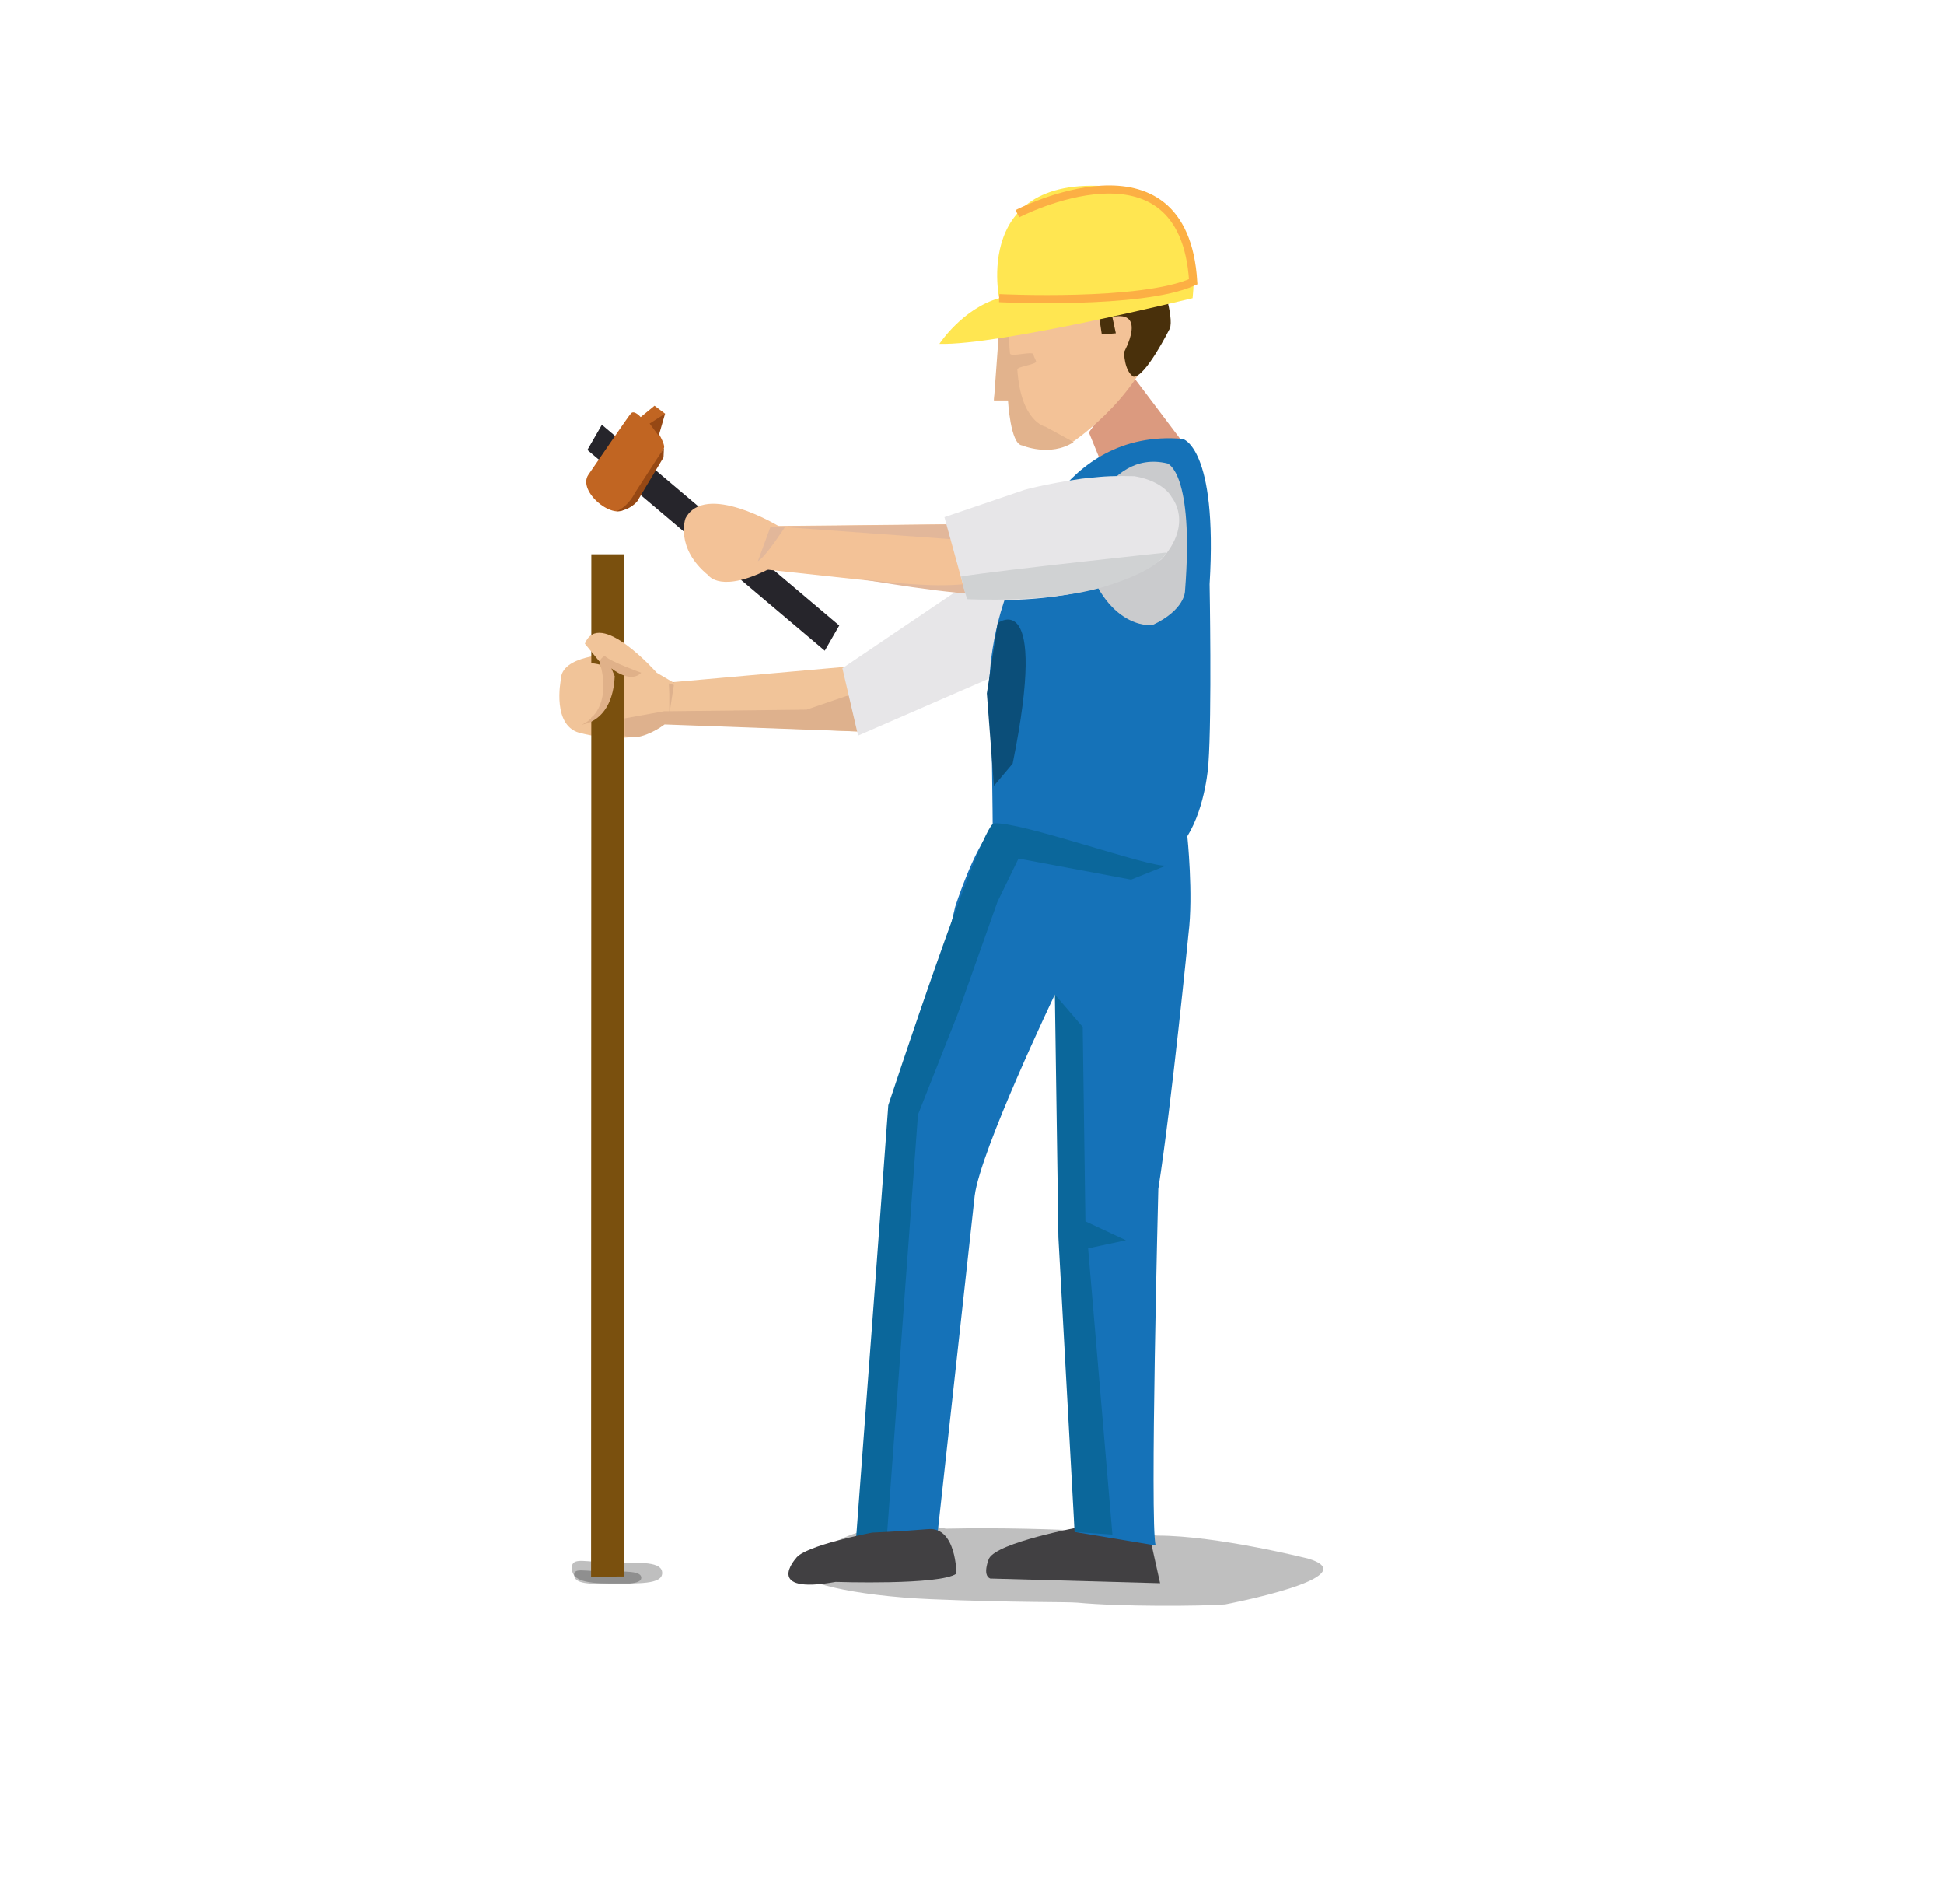 <?xml version="1.0" encoding="utf-8"?>
<!-- Generator: Adobe Illustrator 15.0.0, SVG Export Plug-In . SVG Version: 6.00 Build 0)  -->
<!DOCTYPE svg PUBLIC "-//W3C//DTD SVG 1.1//EN" "http://www.w3.org/Graphics/SVG/1.1/DTD/svg11.dtd">
<svg version="1.1" id="Layer_1" xmlns="http://www.w3.org/2000/svg" xmlns:xlink="http://www.w3.org/1999/xlink" x="0px" y="0px"
	 width="240px" height="235px" viewBox="0 0.083 240 235" enable-background="new 0 0.083 240 235" xml:space="preserve">
<path opacity="0.25" enable-background="new    " d="M81.75,194.242c0,1.422-2.981,1.287-6.404,1.287
	c-3.423,0-4.752-0.508-4.752-1.93c0-1.424,1.742-0.646,5.165-0.646C79.182,192.956,81.75,192.822,81.75,194.242z"/>
<path opacity="0.25" enable-background="new    " d="M79.17,194.825c0,0.862-2.218,0.78-4.764,0.78c-2.545,0-3.533-0.312-3.533-1.17
	c0-0.861,1.295-0.394,3.841-0.394C77.26,194.045,79.17,193.963,79.17,194.825z"/>
<path opacity="0.25" enable-background="new    " d="M142.876,189.619c0,0-12.158-1.143-26.096-0.856c0,0-11.746-2.623-17.792,5.139
	c-1.038,1.333,6.26,3.16,16.013,3.568c10.23,0.428,16.753,0.308,18.015,0.428c5.354,0.508,15.238,0.443,18.237,0.214
	c0,0,17.719-3.354,10.305-5.639C161.558,192.473,150.29,189.619,142.876,189.619z"/>
<path fill="#F1C499" d="M75.35,80.836c0,0-6.112,0.108-6.112,3.147c0,0-1.212,5.932,2.602,6.62c0,0,6.702,1.855,10.285-1.228l24,1
	l-0.082-5.09l-1.543-2.91l-21.813,1.938"/>
<polygon fill="#7A500E" points="73,68.5 72.969,194.688 77,194.667 77,68.5 "/>
<path fill="#DEB18D" d="M77.125,88.75l4.833-0.875l17.62-0.202l4.916-1.682l5.882-0.741l-4.25,5.125L82.042,89.5
	c0,0-3.041,2.297-4.917,1.375V88.75z"/>
<polygon fill="#E7E6E8" points="131.375,64.063 104,82.563 105.938,90.875 131.5,79.75 "/>
<polygon fill="#DB9A7F" points="134.428,53.451 137.465,60.904 147.883,57.142 139.637,46.217 "/>
<path fill="#F3C297" d="M123.721,40.37l-1.014,9.13h2.314c0,0-1.447,8.523,7.521,5.051c0,0,9.117-6.083,10.854-15.056
	c0,0,0.578-10.994-9.84-6.653C133.561,32.842,128.061,33.713,123.721,40.37z"/>
<path fill="#49300B" d="M137.32,39.199l0.436,2.025l-1.734,0.145l-0.436-2.895l0.145-2.46c0,0,5.498-5.209,7.523-1.736
	c0,0,1.738,4.919,1.158,6.367c0,0-3.039,6.077-4.484,5.933c-1.158-0.724-1.158-3.039-1.158-3.039S141.662,38.331,137.32,39.199"/>
<path fill="#E2B38D" d="M123.285,41.601l-0.578,7.899h1.734c0,0,0.289,5.412,1.738,5.558c0,0,3.471,1.475,6.363-0.406l-3.473-1.902
	c0,0-3.039-0.553-3.475-7.064c-0.025-0.37,2.42-0.613,2.314-1.001c-0.107-0.399-0.242-0.418-0.327-0.862
	c-0.086-0.458-2.835,0.386-2.892-0.119c-0.104-0.937-0.146-2.057-0.109-3.161L123.285,41.601z"/>
<path fill="#FFE651" d="M147.232,36.884c0,0-23.877,5.86-31.256,5.643c0,0,2.822-4.341,7.379-5.643c0,0-3.689-17.364,17.365-13.24
	C140.721,23.644,148.463,25.018,147.232,36.884z"/>
<path fill="none" stroke="#FCAF44" stroke-miterlimit="10" d="M125.602,26.465c0,0,20.545-10.708,21.703,8.393
	c-6.367,2.894-23.947,2.025-23.947,2.025"/>
<path fill="#414042" d="M133.236,186.818l0.145,1.736c0,0-10.273,1.881-11.287,3.903c0,0-0.869,2.024,0.145,2.461l20.982,0.578
	l-1.158-5.209L133.236,186.818z"/>
<path fill="#1572B8" d="M126.178,69.297c0,0,4.633-16.352,19.825-15.049c0,0,4.341,1.013,3.327,17.943c0,0,0.29,15.917-0.145,22.139
	c0,0-0.291,5.208-2.604,8.971c0,0,0.752,7.199,0.146,12.012c0,0-2.06,20.854-3.727,31.521c0,0-1.057,41.25-0.333,44l-10-1.667
	c0,0-0.411-57.938-2.438-66.332c0,0-9.172,19.188-9.896,24.832l-4.574,41.585l-7.813,0.579l2.025-43.699
	c0,0,6.367-27.349,7.959-34.149c0,0,2.312-7.23,4.628-9.691c0,0-0.104-13.968-0.394-18.455
	C122.167,83.833,122.334,76,126.178,69.297z"/>
<polygon fill="#0B679B" points="133.667,126.833 134,150.833 139,153.167 134.333,154.167 137.333,189.5 132.667,189.167 
	130.667,152.833 130.229,122.835 "/>
<path fill="#0B679B" d="M122.707,101.709c3.184-0.291,19.247,5.499,21.271,5.209l-4.342,1.736l-13.894-2.604l-2.604,5.354
	l-4.922,13.891l-4.886,12.372l-3.834,52l-3.833,0.667L108,159.167l1.667-22.667C109.667,136.5,121.063,101.859,122.707,101.709z"/>
<path fill="#0B4E79" d="M123.167,77c0,0,6.333-4.833,1.854,17.33l-2.314,2.75l-0.873-11.412L123.167,77z"/>
<path fill="#CACBCD" d="M133.375,66.625c0,0,2.934-11.22,10.747-9.339c0,0,3.327,1.013,2.171,15.772c0,0,0.008,2.311-4.043,4.191
	C142.25,77.25,135.875,78,133.375,66.625z"/>
<path fill="#414042" d="M107.658,189.252c0,0-8.391,1.594-9.404,3.184c0,0-4.053,4.485,4.918,2.896c0,0,12.879,0.436,14.904-1.016
	c0,0,0-5.787-3.473-5.498C110.996,189.118,107.658,189.252,107.658,189.252z"/>
<polygon fill="#DEB18D" points="82.625,85.708 82.625,88.271 83.25,84.271 82.563,84.333 "/>
<g>
	<path fill="none" stroke="#91293D" stroke-width="0.5" stroke-miterlimit="10" d="M77.161,77.834"/>
</g>
<path fill="#F1C499" d="M84.211,84.96l-3.138-1.845c0,0-7.096-8.03-8.87-3.581l1.774,2.171"/>
<path fill="#E0B189" d="M74.113,82.138c0,0,0.818,6.295-2.319,7.38c0,0,3.82-0.217,4.094-5.969l-0.409-0.977
	c0,0,2.318,1.954,3.684,0.542c0,0-3.684-1.302-4.503-2.063C74.66,81.053,73.841,81.379,74.113,82.138z"/>
<line fill="none" x1="74.931" y1="82.681" x2="79.163" y2="83.115"/>
<line fill="none" x1="86" y1="195.5" x2="83" y2="195.5"/>
<path fill="#F1C499" d="M71.029,82.625c0,0,0.982-1.099,3.084-0.487c0,0,1.746,5.398-2.319,7.38c0,0-1.551-0.768-1.865-2.768
	C69.929,86.75,70.086,82.875,71.029,82.625z"/>
<g id="main_obj">
	<g id="leaver_1">
		<g id="leaver_2">
			<polygon fill="#26252B" points="72.512,55.619 101.823,80.399 103.612,77.291 74.302,52.509 			"/>
			<path fill="#C16522" d="M72.642,58.668c1.593-2.296,4.865-7.132,5.261-7.567c0.4-0.441,1.192,0.464,1.192,0.464l1.709-1.401
				l1.303,0.978l-1.072,1.963c0,0,1.145,1.825,0.932,2.276c-0.216,0.451-3.064,5.255-4.616,7.314
				C75.938,64.577,71.191,60.761,72.642,58.668z"/>
			<polygon fill="#964814" points="80.201,52.362 81.318,53.874 82.108,51.14 			"/>
			<path fill="#964814" d="M76.077,63.189c0,0,1.355-0.407,2.344-2.328l3.544-5.48l-0.049,1.15l-3.247,5.424
				C78.669,61.957,77.761,63.139,76.077,63.189z"/>
			<path fill="#F3C297" d="M96.146,65.03c0,0-9.13-5.542-11.523-0.957c0,0-1.327,3.647,2.83,7.026c0,0,1.55,2.334,7.818-0.955"/>
			<g>
				<path fill="#F3C297" d="M92.338,70.135l29.433,3.182l2.717-3.629l-3.599-4.937L95.121,65.01"/>
				<path fill="#E2B79A" d="M95.832,65.064l23.572,1.712c0,0,1.819,0.126,3.692,1.757c0,0,0.596-1.725-2.479-3.771L95.832,65.064z"
					/>
				<path fill="#E2B79A" d="M93.564,69.358l1.567-4.283L96.93,65.1C96.929,65.101,94.484,68.89,93.564,69.358z"/>
				<path fill="#E2B79A" d="M105.599,71.436c0,0,13.383,2.36,16.171,1.881c0,0,1.8-2.156,1.264-2.852
					C123.033,70.463,123.151,73.886,105.599,71.436z"/>
			</g>
		</g>
		<path fill="#E7E6E8" d="M133.562,59.165c2.403-0.227,2.856-0.375,6.489-0.304c3.709,0.642,4.604,2.604,4.604,2.604
			s2.729,3.19-1.242,7.638c0,0-7.309,5.991-24.031,4.929l-2.786-10.118l9.879-3.368C126.477,60.543,128.985,59.826,133.562,59.165z"
			/>
		<path fill="#D0D2D3" d="M144.018,68.277c0,0-20.519,2.17-25.36,2.964c0,0,0.363,1.925,0.787,2.799c0,0,10.433,0.516,17.146-1.62
			C138.326,71.869,142.83,70.369,144.018,68.277z"/>
	</g>
</g>

</svg>
